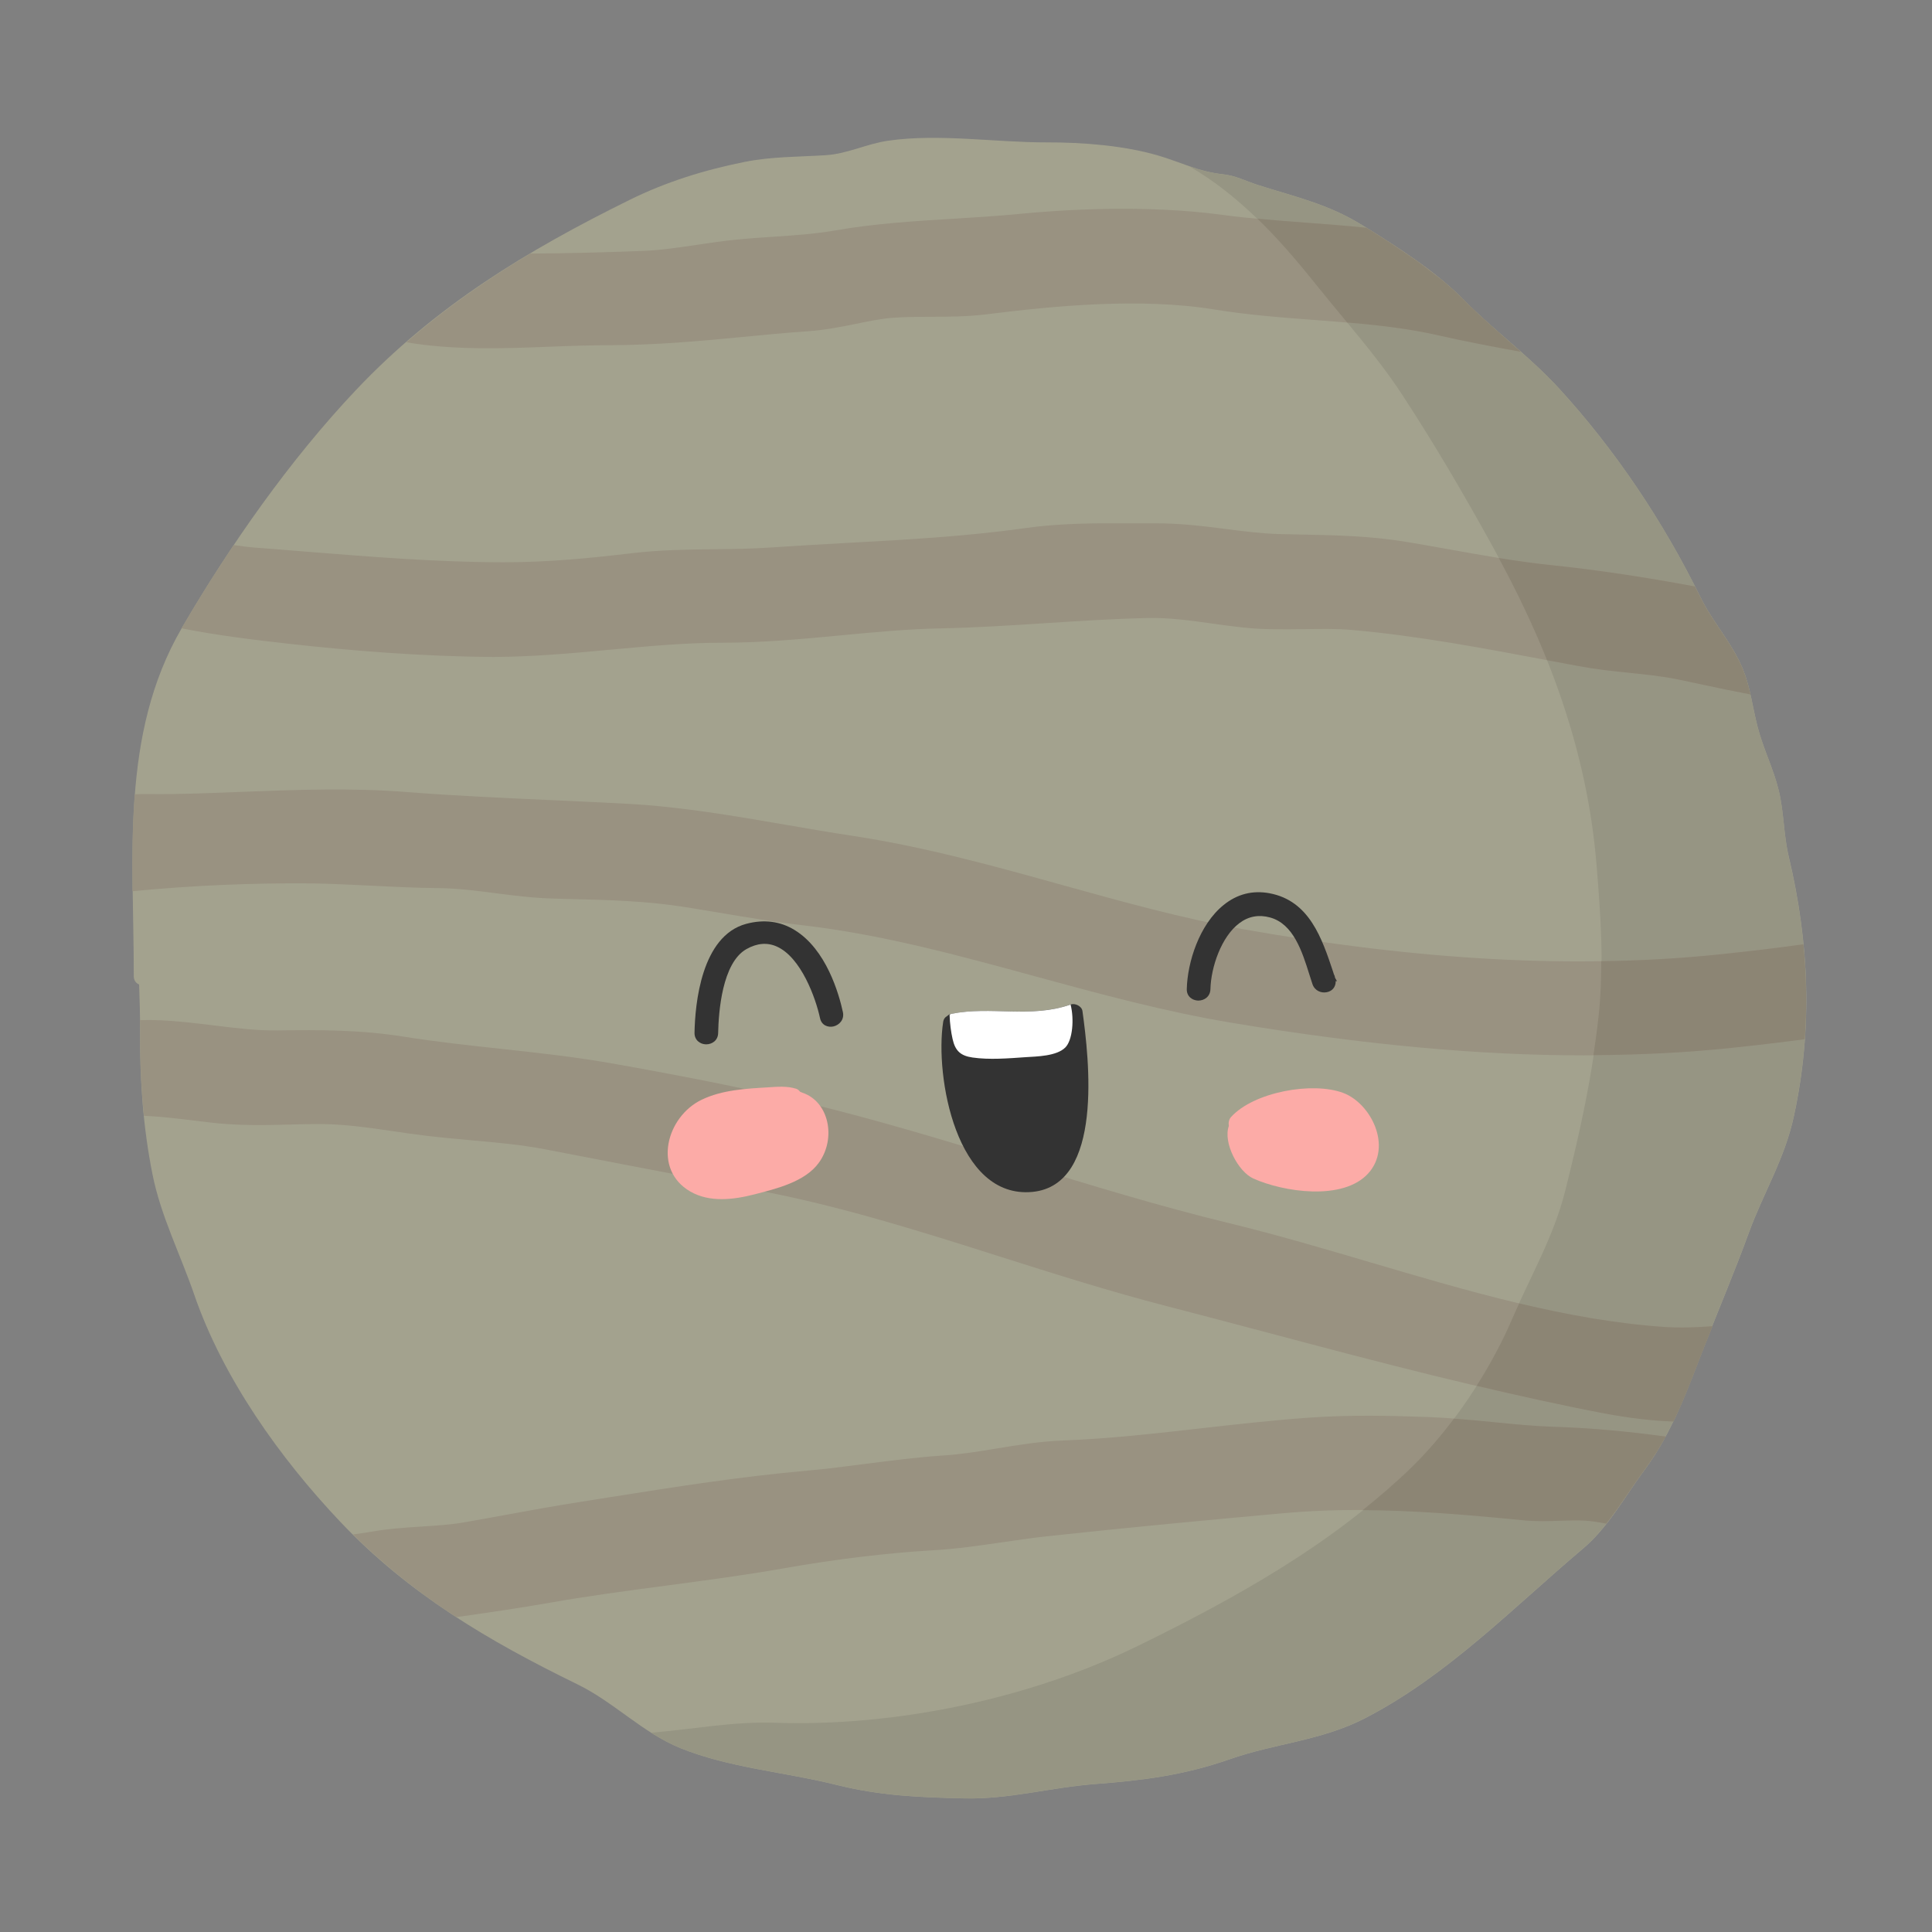 <svg xmlns="http://www.w3.org/2000/svg" xmlns:xlink="http://www.w3.org/1999/xlink" width="800" zoomAndPan="magnify" viewBox="0 0 600 600" height="800" preserveAspectRatio="xMidYMid meet" version="1.0"><rect x="0" y="0" width="600" height="600" fill="#808080" stroke="none"/><defs><clipPath id="ab1fd462fe"><path d="M 41 42 L 561 42 L 561 558.887 L 41 558.887 Z M 41 42 " clip-rule="nonzero"/></clipPath><clipPath id="7300f68fd1"><path d="M 202 51 L 561 51 L 561 558.887 L 202 558.887 Z M 202 51 " clip-rule="nonzero"/></clipPath></defs><g clip-path="url(#ab1fd462fe)"><path fill="#a3a28e" d="M 555.531 266.074 C 553.906 259.293 554.039 252.281 552.41 245.504 C 550.781 238.723 547.559 232.477 545.832 225.699 C 544.301 219.715 543.605 213.633 541.277 207.852 C 537.922 199.645 531.844 193.23 528.02 185.355 C 516.789 162.359 501.641 139.66 484.129 120.586 C 474.859 110.484 463.859 102.574 454.289 92.871 C 445.652 84.098 433.457 76.387 423.09 69.941 C 412.523 63.359 402.156 61.102 390.562 57.414 C 386.84 56.215 383.848 54.555 379.863 54.121 C 372.02 53.293 366.805 50.367 359.496 48.242 C 348.961 45.184 336.137 44.188 325.07 44.219 C 309.121 44.254 291.68 41.43 275.895 43.688 C 269.082 44.652 263.301 47.773 256.324 48.207 C 247.852 48.738 239.613 48.605 231.172 50.301 C 218.746 52.793 206.949 56.449 195.551 62.066 C 163.555 77.852 135.211 95.062 110.625 121.051 C 90.156 142.652 71.383 169.402 56.43 195.09 C 37.227 228.125 41.578 266.473 41.547 303.195 C 41.547 304.523 42.277 305.355 43.207 305.754 C 43.371 310.738 43.539 315.754 43.508 320.84 C 43.406 335.562 44.469 350.25 47.359 364.707 C 49.918 377.566 56.031 389.598 60.32 402.059 C 69.191 427.879 86.934 452.836 105.707 472.641 C 126.973 495.074 151.824 509.664 179.27 523.055 C 190.734 528.637 199.406 538.043 211.301 542.895 C 226.488 549.043 243.832 550.336 259.68 554.293 C 273.402 557.715 285.266 558.18 299.352 558.512 C 313.477 558.844 326.133 555.125 340.09 554.059 C 355.008 552.93 367.77 551.301 381.922 546.352 C 396.145 541.367 410.363 540.633 423.988 533.59 C 449.574 520.363 470.008 499.195 491.57 480.984 C 499.578 474.238 504.43 464.965 510.645 456.59 C 519.613 444.496 523.77 432 529.25 418.109 C 533.871 406.379 538.785 394.746 543.105 382.918 C 547.691 370.32 554.27 359.988 557.16 346.461 C 562.977 319.512 561.879 292.727 555.531 266.074 Z M 555.531 266.074 " fill-opacity="1" fill-rule="nonzero"/></g><g clip-path="url(#7300f68fd1)"><path fill="#969583" d="M 552.41 245.535 C 550.781 238.758 547.559 232.512 545.832 225.73 C 544.301 219.75 543.605 213.668 541.277 207.887 C 537.922 199.676 531.844 193.262 528.02 185.387 C 516.789 162.391 501.641 139.695 484.129 120.621 C 474.859 110.516 463.859 102.609 454.289 92.902 C 445.652 84.129 433.457 76.422 423.09 69.973 C 412.523 63.395 402.156 61.133 390.562 57.445 C 386.84 56.25 383.848 54.586 379.863 54.156 C 375.875 53.723 372.586 52.762 369.328 51.629 C 384.746 60.57 396.941 73.762 408.172 87.785 C 417.543 99.484 427.109 109.887 435.352 122.414 C 445.52 137.934 454.621 153.52 463.594 169.77 C 480.738 200.809 492.934 233.043 495.824 268.633 C 497.121 284.484 498.184 299.172 496.555 314.957 C 494.562 334.098 490.742 351.246 486.09 369.824 C 482.5 384.113 475.391 396.109 469.641 409.535 C 462.664 425.887 451.199 443.199 438.441 455.66 C 414.152 479.387 383.883 496.203 353.645 511.023 C 319.855 527.609 278.09 536.281 240.676 535.02 C 227.449 534.586 214.988 537.078 202.23 538.109 C 205.09 539.902 208.078 541.566 211.27 542.859 C 226.453 549.008 243.797 550.305 259.648 554.258 C 273.371 557.684 285.23 558.148 299.32 558.48 C 313.441 558.812 326.102 555.09 340.055 554.027 C 354.977 552.898 367.734 551.27 381.891 546.316 C 396.109 541.332 410.332 540.602 423.953 533.555 C 449.539 520.328 469.973 499.16 491.539 480.949 C 499.547 474.203 504.398 464.934 510.609 456.559 C 519.582 444.461 523.734 431.965 529.219 418.074 C 533.836 406.344 538.754 394.715 543.074 382.883 C 547.66 370.289 554.238 359.953 557.129 346.43 C 562.941 319.445 561.848 292.66 555.465 266.008 C 553.906 259.293 554.07 252.281 552.41 245.535 Z M 552.41 245.535 " fill-opacity="1" fill-rule="nonzero"/></g><path fill="#999281" d="M 498.883 473.207 C 503.066 467.922 506.625 462.109 510.676 456.59 C 513.234 453.168 515.363 449.68 517.254 446.156 C 505.66 444.527 494.031 443.465 482.402 443.098 C 476.219 442.898 470.105 442.301 463.594 441.637 C 457.113 441.004 450.438 440.34 443.59 440.074 C 431.562 439.645 419.668 439.344 406.379 440.273 C 395.215 441.07 383.949 442.336 373.086 443.566 C 358.996 445.16 344.41 446.82 330.289 447.352 C 322.91 447.617 316 448.781 309.289 449.879 C 303.672 450.809 298.355 451.672 293.074 452.004 C 284.801 452.539 276.727 453.602 268.918 454.598 C 262.672 455.395 256.758 456.191 250.711 456.723 C 230.176 458.52 209.574 461.777 189.637 464.934 L 180.633 466.363 C 172.527 467.625 164.453 469.086 156.379 470.582 C 152.293 471.312 148.238 472.078 144.184 472.773 C 140.031 473.508 135.711 473.773 131.125 474.07 C 125.977 474.402 120.66 474.734 115.043 475.734 C 113.215 476.066 111.422 476.266 109.629 476.531 C 119.594 486.434 130.328 494.809 141.691 502.219 C 151.262 500.855 161.031 499.461 170.832 497.73 C 182.695 495.637 194.887 494.012 206.715 492.449 C 218.711 490.852 231.105 489.227 243.332 487.066 C 259.281 484.238 275.629 482.281 289.352 481.48 C 297.129 481.051 304.469 479.953 311.582 478.922 C 316 478.293 320.387 477.629 324.938 477.129 C 350.324 474.371 376.34 471.945 398.469 469.949 C 423.488 467.691 447.047 469.586 473.098 472.109 C 477.184 472.508 480.973 472.375 484.594 472.242 C 487.285 472.145 489.809 472.078 492.168 472.211 C 494.363 472.41 496.621 472.773 498.883 473.207 Z M 498.883 473.207 " fill-opacity="1" fill-rule="nonzero"/><path fill="#999281" d="M 90.391 200.008 C 108.695 202.035 130.562 203.863 153.32 204.031 C 165.68 203.965 177.809 202.867 189.504 201.77 C 201.469 200.676 212.766 199.609 224.293 199.609 C 236.82 199.609 249.18 198.449 261.141 197.316 C 271.742 196.32 281.777 195.355 291.945 195.156 C 303.008 194.926 314.008 194.227 324.672 193.531 C 335.039 192.863 345.77 192.168 356.305 191.934 C 363.016 191.77 369.562 192.699 376.539 193.664 C 379.629 194.094 382.719 194.527 385.875 194.859 C 392.422 195.59 398.77 195.457 404.949 195.391 C 410.098 195.324 414.984 195.223 419.637 195.621 C 440.07 197.383 461.27 201.406 481.734 205.262 L 490.375 206.887 C 495.758 207.887 500.973 208.449 505.992 208.949 C 511.309 209.516 516.359 210.012 521.309 211.043 C 524 211.609 526.691 212.172 529.418 212.77 C 534.07 213.766 538.82 214.766 543.605 215.66 C 543.008 213.035 542.309 210.41 541.277 207.852 C 537.922 199.645 531.844 193.23 528.02 185.355 C 527.488 184.258 526.891 183.195 526.359 182.098 C 510.676 179.172 495.727 176.914 481.238 175.418 C 471.102 174.387 460.371 172.461 450.004 170.598 C 445.586 169.801 441.199 169.039 436.879 168.305 C 425.715 166.445 414.816 166.215 404.316 166.012 C 401.891 165.945 399.465 165.914 397.008 165.848 C 391.691 165.68 386.34 165.016 380.727 164.285 C 373.715 163.387 366.406 162.492 358.73 162.523 C 356.172 162.523 353.613 162.523 351.055 162.523 C 340.391 162.457 329.289 162.457 318.293 164.02 C 300.484 166.547 281.477 167.609 263.137 168.605 C 255.129 169.039 247.152 169.504 239.246 170.035 C 233.531 170.434 227.848 170.5 221.801 170.566 C 213.562 170.664 205.023 170.766 196.285 171.797 C 183.957 173.258 170.633 174.621 156.512 174.621 L 156.078 174.621 C 135.844 174.586 115.211 172.926 95.242 171.332 C 89.926 170.898 84.574 170.465 79.227 170.066 C 77.133 169.902 74.84 169.602 72.578 169.27 C 66.832 177.812 61.414 186.484 56.43 195.023 C 56.398 195.059 56.398 195.09 56.363 195.125 C 67.164 197.285 78.262 198.648 90.391 200.008 Z M 90.391 200.008 " fill-opacity="1" fill-rule="nonzero"/><path fill="#999281" d="M 44.703 346.527 C 50.117 346.762 55.602 347.426 61.812 348.191 L 64.57 348.523 C 73.543 349.652 82.281 349.453 90.754 349.219 C 93.512 349.152 96.305 349.086 99.062 349.086 C 106.539 349.055 114.145 350.148 122.121 351.312 C 125.477 351.812 128.867 352.309 132.289 352.711 C 137.039 353.273 141.758 353.707 146.441 354.137 C 154.383 354.836 161.895 355.5 169.438 356.961 L 194.289 361.75 C 209.074 364.574 223.863 367.398 238.613 370.32 C 262.902 375.141 287.191 382.816 310.684 390.293 C 327.465 395.609 344.773 401.094 362.254 405.613 C 372.785 408.34 383.25 411.098 393.75 413.887 C 427.645 422.895 462.664 432.168 498.184 438.91 C 505.926 440.375 512.969 441.203 519.715 441.438 C 523.305 433.992 526.094 426.316 529.316 418.109 C 530.148 416.016 531.012 413.922 531.844 411.828 C 526.758 412.262 521.707 412.426 516.824 412.094 C 486.355 410 455.621 400.895 425.883 392.121 C 411.43 387.867 396.508 383.449 381.691 379.859 C 360.059 374.609 338.363 367.961 317.363 361.516 C 298.754 355.801 279.484 349.883 260.113 344.898 C 236.621 338.852 212.164 334.199 191.332 330.477 C 179.172 328.285 166.977 326.953 155.215 325.691 C 145.445 324.629 135.312 323.531 125.543 321.969 C 112.086 319.809 99.328 319.809 86.367 320.008 C 79.922 320.109 73.477 319.312 66.633 318.48 C 61.184 317.816 55.566 317.117 49.688 316.852 C 47.559 316.754 45.5 316.754 43.473 316.82 C 43.473 318.18 43.574 319.512 43.539 320.875 C 43.441 329.414 43.84 337.988 44.703 346.527 Z M 44.703 346.527 " fill-opacity="1" fill-rule="nonzero"/><path fill="#999281" d="M 171.031 107.66 C 177.742 107.395 184.09 107.195 190.234 107.195 C 203.758 107.129 217.082 105.965 230.043 104.699 C 236.988 104.035 243.965 103.34 250.91 102.875 C 256.191 102.508 261.074 101.543 265.762 100.582 C 269.684 99.781 273.371 99.02 276.926 98.719 C 280.781 98.422 284.766 98.387 288.953 98.387 C 294.602 98.355 300.484 98.355 306.562 97.59 C 327.465 94.965 354.312 92.406 376.973 96.094 C 387.57 97.82 398.172 98.621 408.402 99.383 C 421.793 100.414 434.422 101.344 446.98 104.203 C 455.453 106.129 463.961 107.727 472.332 109.254 C 466.254 103.871 460.07 98.688 454.355 92.871 C 446.051 84.465 434.52 77.02 424.418 70.738 C 418.074 70.074 411.762 69.609 405.578 69.145 C 396.574 68.48 388.07 67.879 379.562 66.719 C 355.441 63.461 329.559 65.156 316.301 66.453 C 309.688 67.082 303.008 67.516 296.328 67.914 C 284.234 68.645 271.707 69.41 259.348 71.57 C 253.234 72.633 247.055 73.066 240.543 73.496 C 236.586 73.762 232.602 74.027 228.578 74.426 C 224.559 74.824 220.539 75.426 216.52 76.023 C 210.637 76.887 205.09 77.719 199.738 77.918 C 188.773 78.348 176.812 78.68 164.684 78.746 C 151.062 86.855 138.234 95.828 126.207 106.297 C 140.859 108.789 156.18 108.258 171.031 107.66 Z M 171.031 107.66 " fill-opacity="1" fill-rule="nonzero"/><path fill="#999281" d="M 115.773 275.078 C 122.453 275.414 129.332 275.746 136.242 275.812 C 141.957 275.879 147.672 276.574 153.688 277.371 C 159.566 278.137 165.68 278.902 172.062 279.066 L 176.945 279.199 C 189.273 279.5 200.902 279.797 213.098 281.758 C 216.387 282.293 219.707 282.855 223.031 283.387 C 231.672 284.852 240.574 286.344 249.48 287.375 C 273.902 290.234 296.996 296.516 321.418 303.195 C 341.285 308.609 361.82 314.227 382.953 317.715 C 423.621 324.461 459.207 327.754 491.871 327.754 C 507.719 327.754 522.906 326.988 537.656 325.426 C 545.664 324.594 553.176 323.664 560.418 322.699 C 561.117 312.863 560.949 303.027 559.984 293.223 C 551.445 294.422 542.441 295.484 532.707 296.48 C 488.914 300.902 440.898 298.309 385.875 288.539 C 367.102 285.215 348.297 279.965 330.121 274.914 C 308.988 269.031 287.125 262.949 264.465 259.527 C 257.887 258.531 251.273 257.402 244.594 256.238 C 228.348 253.445 211.566 250.523 194.855 249.625 C 187.012 249.191 179.203 248.859 171.395 248.496 C 156.742 247.828 141.559 247.164 126.707 246.004 C 109.262 244.605 92.082 245.27 75.504 245.902 C 65.801 246.27 55.801 246.734 45.93 246.602 C 44.535 246.566 43.172 246.633 41.844 246.668 C 41.082 256.602 41.016 266.672 41.148 276.773 C 59.688 274.98 78.359 274.184 96.902 274.348 C 103.215 274.449 109.496 274.781 115.773 275.078 Z M 115.773 275.078 " fill-opacity="1" fill-rule="nonzero"/><path fill="#8c8574" d="M 514.43 451.043 C 515.43 449.414 516.391 447.785 517.289 446.156 C 505.691 444.527 494.062 443.465 482.434 443.098 C 476.254 442.898 470.141 442.301 463.629 441.637 C 459.672 441.238 455.621 440.871 451.531 440.574 C 447.445 446.023 443.027 451.141 438.441 455.629 C 433.59 460.348 428.441 464.766 423.191 468.988 C 439.504 469.055 455.785 470.449 473.129 472.145 C 477.219 472.543 481.004 472.41 484.625 472.277 C 487.316 472.176 489.844 472.109 492.203 472.242 C 494.363 472.375 496.59 472.742 498.848 473.176 C 498.848 473.176 498.848 473.176 498.848 473.141 C 503.035 467.855 506.59 462.043 510.645 456.559 C 511.906 454.863 513.035 453.168 514.133 451.441 C 514.266 451.34 514.332 451.207 514.43 451.043 Z M 514.43 451.043 " fill-opacity="1" fill-rule="nonzero"/><path fill="#8c8574" d="M 481.238 175.453 C 476.086 174.918 470.805 174.156 465.453 173.293 C 471.07 183.691 476.121 194.227 480.441 205.027 C 480.871 205.094 481.305 205.195 481.734 205.262 L 490.375 206.887 C 495.758 207.887 500.973 208.449 505.992 208.949 C 511.309 209.516 516.359 210.012 521.309 211.043 C 524 211.609 526.691 212.172 529.418 212.77 C 534.07 213.766 538.82 214.766 543.605 215.66 C 543.305 214.398 543.008 213.137 542.641 211.906 C 542.242 210.543 541.809 209.215 541.277 207.887 C 537.922 199.676 531.844 193.262 528.02 185.387 C 527.488 184.293 526.891 183.227 526.359 182.133 C 510.676 179.207 495.727 176.945 481.238 175.453 Z M 481.238 175.453 " fill-opacity="1" fill-rule="nonzero"/><path fill="#8c8574" d="M 516.789 412.094 C 501.805 411.062 486.754 408.34 471.801 404.781 C 471.07 406.379 470.34 407.906 469.641 409.535 C 466.684 416.48 462.895 423.559 458.578 430.371 C 471.703 433.461 484.895 436.418 498.184 438.945 C 505.926 440.406 512.969 441.238 519.715 441.473 C 523.305 434.027 526.094 426.352 529.316 418.141 C 530.148 416.047 531.012 413.957 531.844 411.863 C 526.727 412.262 521.676 412.426 516.789 412.094 Z M 516.789 412.094 " fill-opacity="1" fill-rule="nonzero"/><path fill="#8c8574" d="M 444.223 84.23 C 442.727 83.066 441.234 81.902 439.672 80.809 C 438.109 79.676 436.48 78.648 434.887 77.551 C 433.824 76.852 432.793 76.121 431.73 75.426 C 429.238 73.797 426.746 72.234 424.352 70.738 C 418.008 70.074 411.695 69.609 405.512 69.145 C 400.363 68.777 395.414 68.379 390.496 67.914 C 396.809 74.027 402.621 80.773 408.172 87.719 C 411.594 91.973 414.984 96.062 418.371 100.148 C 428.109 100.98 437.543 102.043 446.949 104.203 C 455.422 106.129 463.926 107.727 472.301 109.254 C 469.012 106.363 465.723 103.473 462.465 100.547 C 459.672 98.055 456.949 95.527 454.324 92.871 C 452.199 90.711 449.871 88.648 447.379 86.625 C 446.383 85.824 445.285 85.062 444.223 84.23 Z M 444.223 84.23 " fill-opacity="1" fill-rule="nonzero"/><path fill="#8c8574" d="M 560.484 322.734 C 561.184 312.898 561.016 303.062 560.051 293.258 C 551.512 294.453 542.508 295.516 532.773 296.516 C 521.277 297.676 509.449 298.344 497.285 298.508 C 497.285 303.926 497.121 309.344 496.523 314.926 C 496.059 319.277 495.492 323.5 494.859 327.688 C 509.648 327.586 523.902 326.887 537.723 325.426 C 545.73 324.594 553.273 323.699 560.484 322.734 Z M 560.484 322.734 " fill-opacity="1" fill-rule="nonzero"/><path fill="#333333" d="M 336.168 313.996 C 335.969 312.5 333.91 311.469 332.547 311.934 C 320.121 316.32 307.695 312.367 295.434 314.859 C 294.867 314.957 294.469 315.223 294.137 315.555 C 293.539 315.855 293.039 316.453 292.906 317.418 C 290.316 334.164 296.93 372.449 320.652 370.156 C 342.879 367.961 338.195 328.648 336.168 313.996 Z M 336.168 313.996 " fill-opacity="1" fill-rule="nonzero"/><path fill="#ffffff" d="M 332.48 311.969 C 320.086 316.32 307.695 312.367 295.434 314.859 C 295.199 314.891 295.102 315.059 294.902 315.125 C 294.969 317.848 295.367 320.605 295.832 322.668 C 296.66 326.391 298.355 327.887 302.012 328.418 C 307.262 329.18 313.211 328.684 318.492 328.316 C 322.016 328.086 328.094 328.02 330.82 325.328 C 333.113 323.066 333.645 316.488 332.48 311.969 Z M 332.48 311.969 " fill-opacity="1" fill-rule="nonzero"/><path fill="#333333" d="M 414.617 303.66 C 414.551 303.328 414.453 302.863 414.254 302.598 L 414.02 301.832 C 410.562 291.465 406.676 279.73 394.25 277.406 C 389 276.441 384.215 277.641 379.996 281.062 C 372.418 287.176 368.766 298.875 368.566 307.148 C 368.5 309.441 370.258 310.672 372.055 310.738 C 372.086 310.738 372.121 310.738 372.152 310.738 C 373.98 310.738 375.844 309.543 375.91 307.184 C 376.074 300.371 379.297 290.863 384.914 286.68 C 387.738 284.551 390.961 283.984 394.383 284.918 C 401.691 286.879 404.418 295.582 406.609 302.562 C 406.941 303.625 407.273 304.656 407.605 305.652 C 408.305 307.68 410.297 308.477 411.992 308.145 C 413.754 307.848 414.852 306.484 414.816 304.688 L 415.215 304.723 Z M 414.617 303.66 " fill-opacity="1" fill-rule="nonzero"/><path fill="#333333" d="M 246.789 288.836 C 242.305 286.078 237.219 285.449 231.738 286.91 C 217.781 290.664 215.855 311.801 215.688 320.742 C 215.656 323.035 217.449 324.297 219.242 324.328 C 219.277 324.328 219.309 324.328 219.309 324.328 C 221.137 324.328 222.996 323.133 223.031 320.773 C 223.164 314.395 224.227 299.039 231.805 294.754 C 235.094 292.891 238.281 292.625 241.238 293.957 C 248.816 297.344 253.336 310.008 254.664 316.188 C 255.16 318.48 257.156 319.113 258.785 318.781 C 260.609 318.383 262.273 316.688 261.773 314.328 C 260.543 308.676 256.656 294.887 246.789 288.836 Z M 246.789 288.836 " fill-opacity="1" fill-rule="nonzero"/><path fill="#fcaba7" d="M 417.145 339.418 C 407.605 335.828 389.332 339.117 382.289 346.926 C 381.656 347.625 381.457 348.688 381.625 349.684 C 379.762 354.836 384.516 363.875 389.23 366 C 398.57 370.188 417.078 373.047 424.918 364.406 C 432.527 356 425.684 342.605 417.145 339.418 Z M 417.145 339.418 " fill-opacity="1" fill-rule="nonzero"/><path fill="#fcaba7" d="M 249.18 339.352 C 248.98 339.25 248.715 339.152 248.484 339.051 C 248.152 338.719 247.918 338.32 247.254 338.121 C 244.395 337.223 241.438 337.488 238.449 337.688 C 231.637 338.086 224.262 338.484 217.949 341.512 C 206.883 346.828 202.629 363.242 214.359 370.023 C 220.371 373.512 227.816 372.582 234.297 370.922 C 240.973 369.191 250.043 367.066 254.332 361.051 C 259.746 353.539 257.488 342.109 249.18 339.352 Z M 249.18 339.352 " fill-opacity="1" fill-rule="nonzero"/></svg>